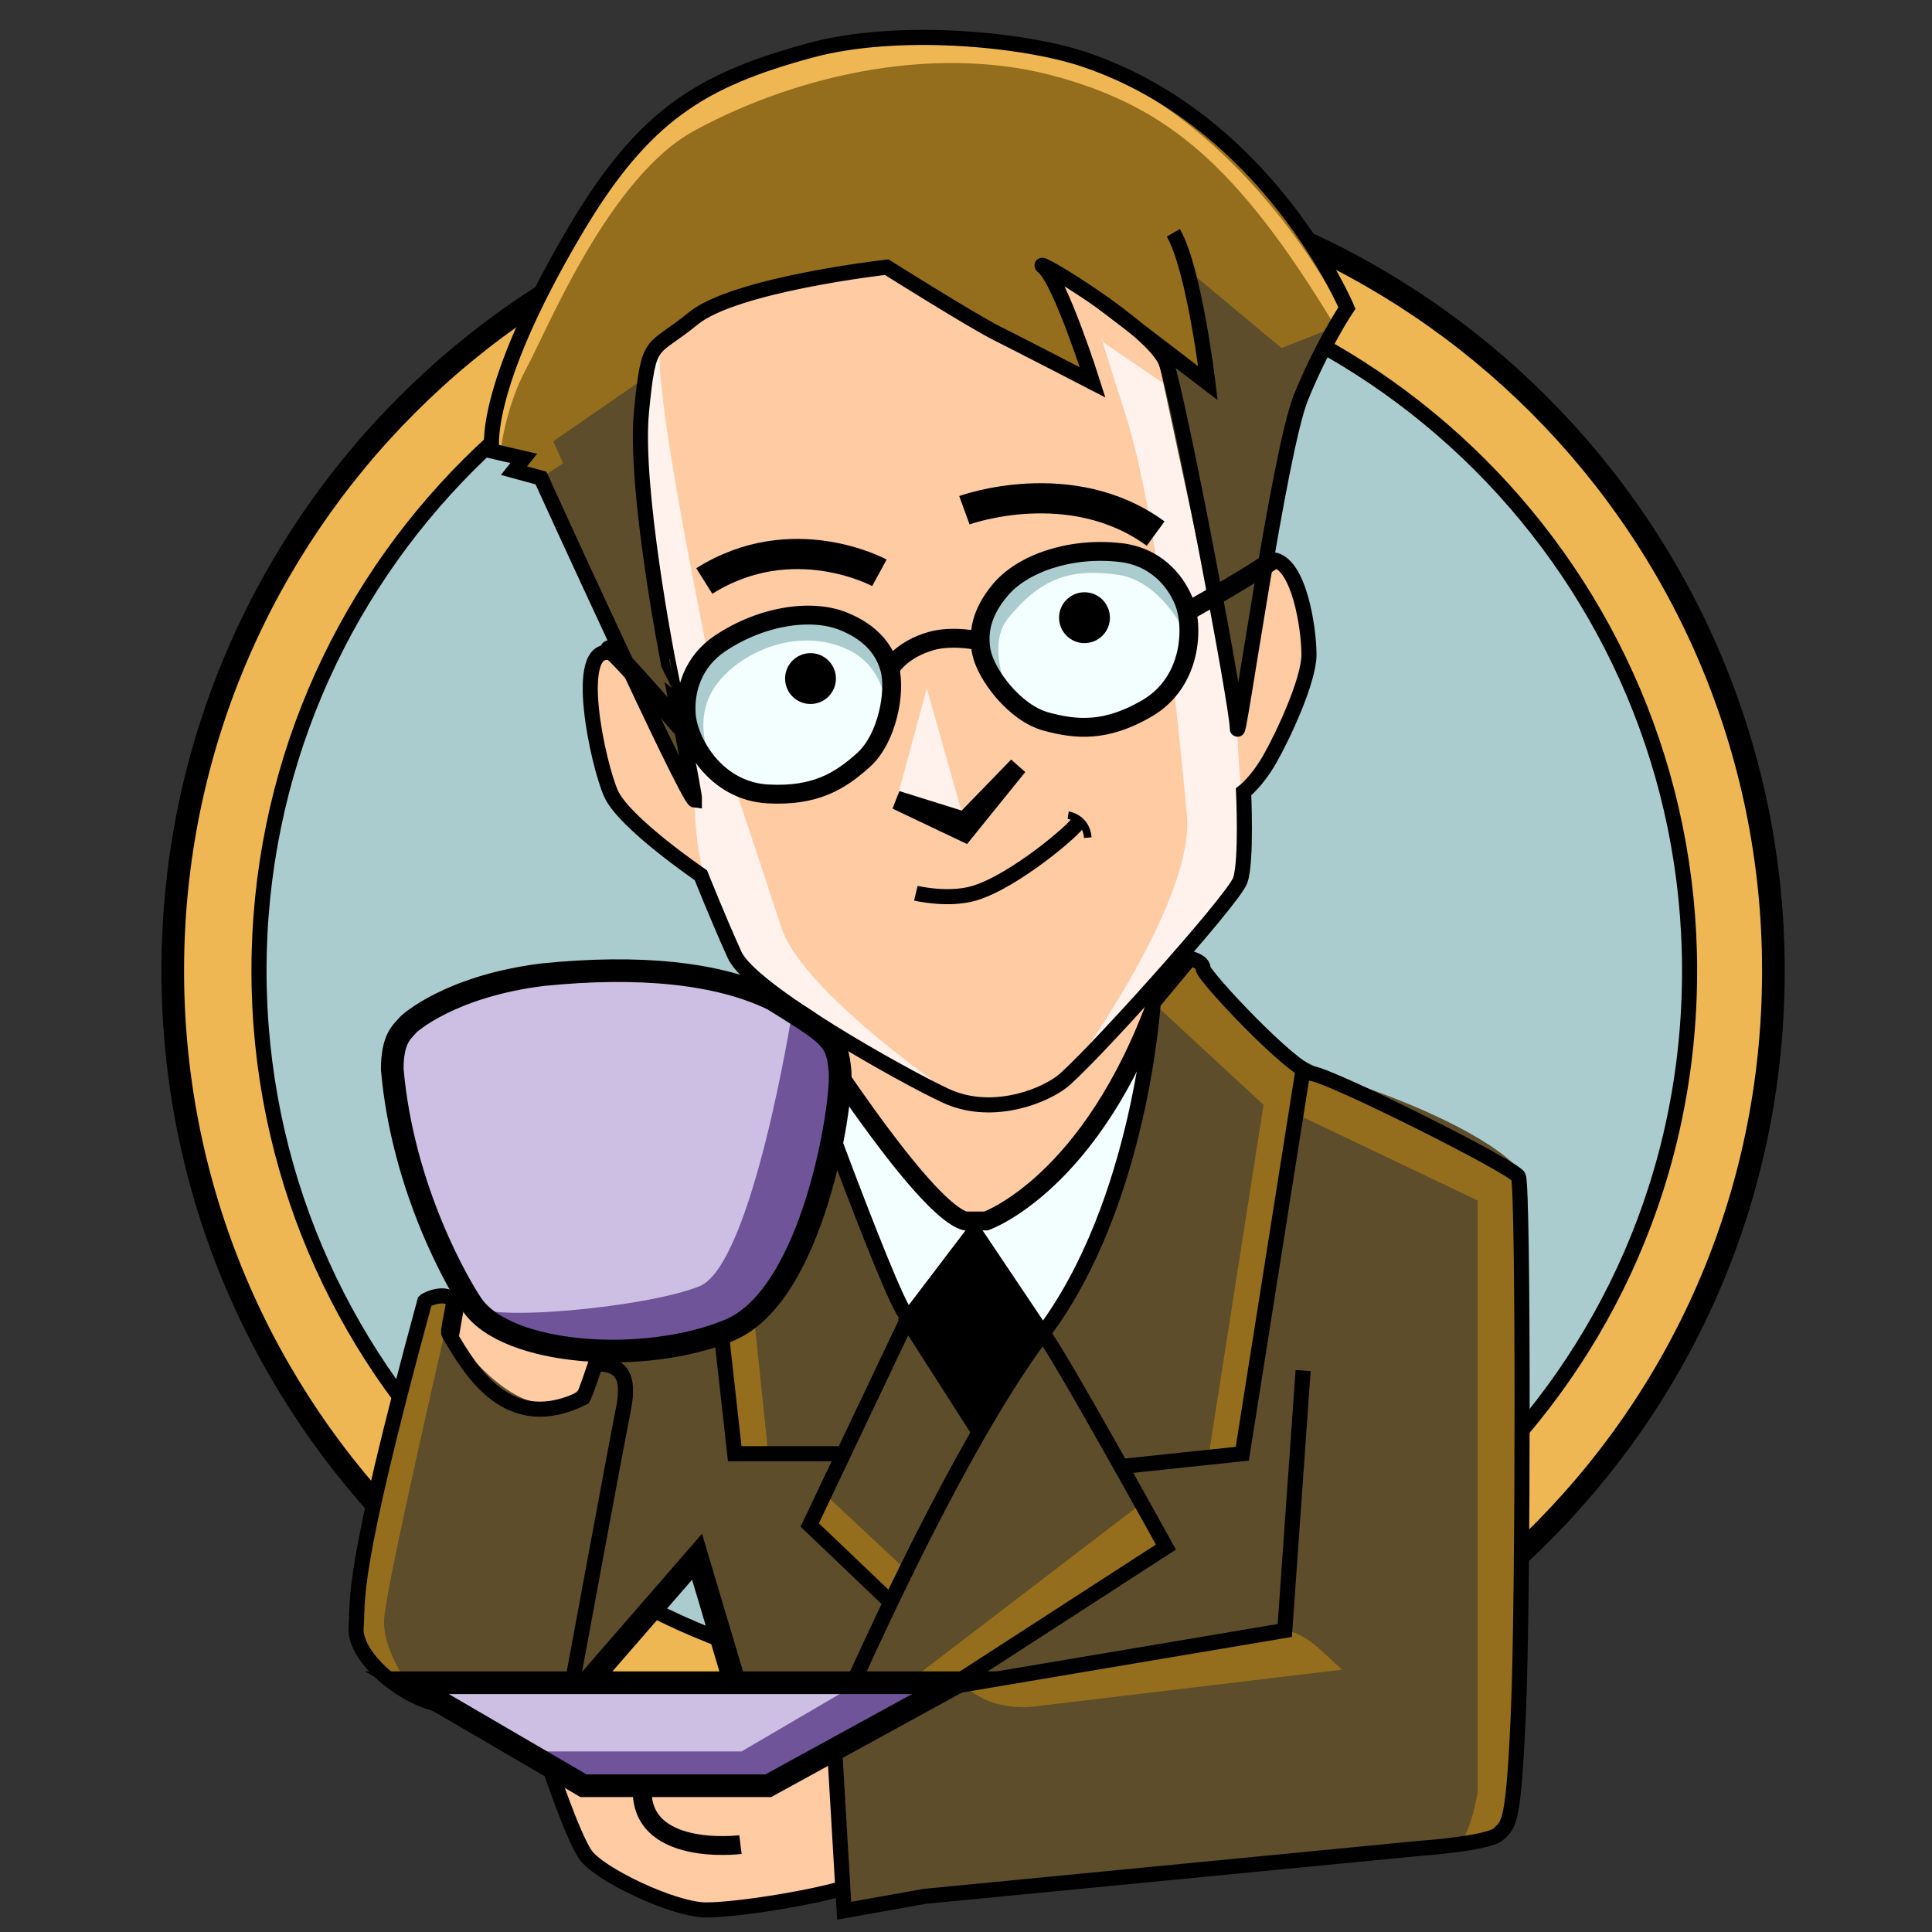 <!DOCTYPE svg PUBLIC "-//W3C//DTD SVG 1.1//EN" "http://www.w3.org/Graphics/SVG/1.1/DTD/svg11.dtd">
<svg xmlns="http://www.w3.org/2000/svg" xmlns:xlink="http://www.w3.org/1999/xlink" version="1.1" id="Layer_1" width="512px" height="512px" viewport="0 0 512 512">
<rect width="100%" height="100%" fill="#333333" stroke="none"/>
<style>
/* <![CDATA[*/


.fillSuitColor {
	fill: #5D4D2A;
}
.fillSuitHighlight {
	fill: #946E1C;
}

.fillShirtColor {
	fill: #F3FEFF;
}
.fillMirrorFrame {
	fill: #EFB754;
}

.fillCup {
	fill: #cdbfe3;
}

.fillCupHighlight {
	fill: #6f5499;
}

/*]]>*/
</style>
<g id="Mirror">
	<path id="frame" class="fillMirrorFrame" stroke="#000000" stroke-width="6" stroke-miterlimit="10" d="M469.97,257.236 c0,121.186-99.761,212.093-212.095,212.093c-117.136,0-212.094-94.958-212.094-212.093c0-117.136,94.958-212.094,212.094-212.094 C375.012,45.142,469.97,140.1,469.97,257.236z"/>
	<path id="glass" fill="#AACCCE" stroke="#000000" stroke-width="4" stroke-miterlimit="10" d="M447.758,257.236 c0,108.313-89.162,189.561-189.56,189.561c-104.692,0-189.562-84.869-189.562-189.561c0-104.692,84.869-189.562,189.562-189.562 C362.889,67.676,447.758,152.544,447.758,257.236z"/>
</g>
<g id="Skin">
	<path id="body" fill="#FFCBA2" stroke="#000000" stroke-width="4" stroke-miterlimit="10" d="M242.709,247.105 c0,0,24.977-8.782,46.657,0c21.68,8.783,37.255,33.79,41.586,38.122c4.333,4.332,21.66,3.465,39.854,11.264 c18.192,7.797,17.326,2.599,24.259,12.128c6.932,9.528,3.467,31.192,5.197,60.649c1.733,29.454-7.798,101.364-8.665,107.43 c-0.865,6.065-64.114,9.53-77.109,9.53s-82.307,11.264-90.104,13.861c-7.799,2.598-28.592,6.065-37.255,6.065 s-28.591-9.529-32.056-14.729c-3.467-5.199-9.532-23.394-9.532-23.394s20.078,4.03,27.876,4.03c7.797,0,30.176,0.304,38.837-6.63 c8.663-6.933-12.13-23.394-12.13-23.394s-12.995-47.648-12.995-49.383c0-1.735-25.124,44.186-32.056,49.383 c-6.933,5.199-25.992,13.864-31.191,12.997c-5.198-0.868-19.929-14.73-19.061-25.128c0.866-10.396,13.861-70.178,14.728-75.377 c0.867-5.197,10.396-60.215,14.731-61.729c4.331-1.516,38.986-21.431,51.114-17.971c12.13,3.459,27.725-9.537,31.19-13.002 C220.052,258.366,242.709,247.105,242.709,247.105z"/>
	<path id="thumb" fill="none" stroke="#000000" stroke-width="5" stroke-miterlimit="10" d="M196.228,488.834c0,0-27.361,3.48-26.004-15.595"/>
	<path id="face_fill" fill="#FFCBA2" d="M155.073,100.688c0,0,10.396-48.518,51.983-58.916 c41.587-10.396,69.803-10.92,89.239,7.798c23.393,22.526,23.393,49.385,28.591,72.778c5.198,23.392,0,32.057,0,32.057 s6.064-6.933,12.995-6.066c6.931,0.867,9.53,18.195,9.53,25.125c0,6.932-6.934,21.661-10.396,27.726 c-3.465,6.064-6.931,8.663-6.931,8.663s0.864,18.194-0.866,23.393c-1.732,5.199-41.586,49.383-47.651,53.716 c-6.063,4.333-19.063,8.664-30.324,3.466c-11.262-5.199-51.69-27.789-56.021-37.318c-4.33-9.531-8.959-21.164-8.959-21.164 s-20.36-13.862-23.825-21.66c-3.466-7.797-10.396-39.855,0-37.255c10.396,2.599,5.197,2.599,5.197,2.599 S155.073,118.882,155.073,100.688z"/>
	<g id="shadows">
		<path id="left_cheek" fill="#FFF1EB" d="M281.566,286.963c0,0,35.212-47.002,32.983-70.935c-2.229-23.934-7.694-79.384-16.44-106.676 c-8.748-27.292-5.719-18.626-5.719-18.626l15.92,10.83c0,0,19.568,79.708,19.589,91.404c0.019,11.696,3.754,36.48,1.318,40.287 C326.784,237.054,289.799,278.73,281.566,286.963z"/>
		<path id="right_cheek" fill="#FFF1EB" d="M255.575,291.96c-1.644-0.481-42.887-28.823-48.518-46.15c-5.631-17.328-11.699-35.332-11.699-35.332 S171.159,99.823,175.247,90.726c4.086-9.098-8.911,16.894-5.444,35.955c3.465,19.06,14.293,86.206,14.293,86.206 s0.052,14.099,3.704,22.863c3.652,8.764,8.119,21.958,27.316,33.852C234.314,281.492,255.575,291.96,255.575,291.96z"/>
		<polygon id="nose" fill="#FFF1EB" points="237.598,212.032 245.609,182.432 255.575,217.652 "/>
	</g>
	<path id="face_edge" fill="none" stroke="#000000" stroke-width="4" stroke-miterlimit="10" d="M154.553,100.688 c0,0,10.396-48.517,51.984-58.914c41.587-10.397,69.802-10.921,89.236,7.797c23.395,22.525,23.395,49.385,28.593,72.778 c5.198,23.392,0,32.056,0,32.056s6.064-6.932,12.996-6.065c6.931,0.866,9.529,18.195,9.529,25.125 c0,6.932-6.933,21.661-10.396,27.726c-3.467,6.064-6.934,8.663-6.934,8.663s0.866,18.194-0.865,23.393 c-1.734,5.199-41.588,49.384-47.652,53.717c-6.064,4.332-19.063,8.663-30.323,3.466c-11.262-5.199-51.689-27.789-56.021-37.319 c-4.331-9.53-8.958-21.164-8.958-21.164s-20.361-13.862-23.827-21.66c-3.465-7.797-10.396-39.854,0-37.254 c10.396,2.599,5.199,2.599,5.199,2.599S154.553,118.882,154.553,100.688z"/>
</g>
<g id="Jacket">
	<path id="shirt" class="fillShirtColor" stroke="#000000" stroke-width="5" stroke-miterlimit="10" d="M205.088,269.6c0,0,4.923-3.365,6.573-0.787 c8.279,12.932,34.018,52.047,44.131,54.756h5.522c0,0,28.05-9.748,45.84-59.688l14.529,30.448l-58.744,124.111h-27.942 l-40.287-128.66L205.088,269.6z"/>
	<path id="jacket_breast" class="fillSuitColor" d="M211.161,264.999c0,0,18.278,59.192,23.991,72.869 c7.557,18.091,22.997,39.599,22.997,39.599s0,0,6.83-9.185c5.738-7.716,24.733-32.983,28.021-41.897 c8.667-23.494,12.609-62.685,12.609-62.685l9.771-9.713c0,0,10.856,21.589,45.485,33.845 c34.632,12.256,41.537,21.968,41.537,21.968s1.306,172.911-5.199,176.185c-6.506,3.273-152.168,16.572-152.168,16.572 l-21.328,3.813l-3.826-44.09l-1.37-4.724l-23.802-13.646l-9.988-33.393l-32.092,39.615c0,0-32.045,2.495-40.5-1.751 c-12.193-6.124-20.997-6.067-17.296-27.867c3.702-21.799,17.732-77.723,17.732-77.723s23.686,41.479,40.825,25.489 c9.479-8.846,6.75-18.395,6.75-18.395l5.963-25.541l-0.635-32.056L211.161,264.999z"/>
	<g id="jacket_breast_highlights" class="fillSuitHighlight">
		<path d="M112.566,344.83c0,0-26.415,85.31-14.98,94.729c11.434,9.424,12.903,10.149,12.903,10.149 s-9.134-11.341-8.701-20.438c0.434-9.096,18.322-85.849,18.322-85.849L112.566,344.83z"/>
		<path d="M305.609,265.736l29.242,27.068l-14.62,93.4l8.986-0.951l14.256-90.066l48.125,22.967V474.97 c0,0-2.222,13.478-5.941,13.917c-3.724,0.438,14.193-1.304,14.816-7.851c0.625-6.546,2.122-154.651,2.122-154.651l-0.192-14.548 l-54.583-27.292l-11.523-7.447l-20.915-23.112L305.609,265.736z"/>
		<polygon points="302.552,398.419 240.414,445.947 252.63,447.134 308.982,409.991   "/>
		<path d="M256.009,447.134l84.474-15.048c0,0,3.899-0.002,9.53,5.197c5.632,5.198,5.632,5.198,5.632,5.198 l-80.945,9.688C274.698,452.171,263.966,454.16,256.009,447.134z"/>
		<polygon points="194.71,385.254 187.127,317.287 196.524,317.287 203.591,385.254   "/>
		<polygon points="215.286,404.362 236.39,423.922 240.179,416.128 218.512,395.877   "/>
	</g>
	<g id="Jacket_Details_2_">
		<polyline fill="none" stroke="#000000" stroke-width="4" stroke-miterlimit="10" points="345.339,283.402 329.219,385.254  298.027,388.548   "/>
		<path fill="none" stroke="#000000" stroke-width="4" stroke-miterlimit="10" d="M276.343,353.425 c2.841,2.634,32.641,56.566,32.641,56.566l-55.573,35.956"/>
		<polyline fill="none" stroke="#000000" stroke-width="4" stroke-miterlimit="10" points="258.197,326.385 240.414,349.771  214.585,404.143 236.054,424.628   "/>
		<polyline fill="none" stroke="#000000" stroke-width="4" stroke-miterlimit="10" points="223.396,385.254 194.71,385.254  186.645,312.956   "/>
		<line fill="none" stroke="#000000" stroke-width="3" stroke-miterlimit="10" x1="258.197" y1="326.385" x2="276.343" y2="353.425"/>
		<path id="Jacket_-_UnderL_2_" fill="none" d="M197.717,456.092c0,0-11.696-38.338-12.995-43.536 c-1.299-5.197-28.591,42.888-38.338,43.536c-9.747,0.65-37.69-14.296-29.892-39.638c3.074-9.985,40.896-33.136,43.063-63.122 c0.391-5.396,19.371-5.639,21.076-10.928c8.967-27.818-25.151-47.463-25.151-47.463l56.478-25.342c0,0,21.74,87.107,46.19,107.867 "/>
		<path id="Jacket_-_Sleeve_L_2_" fill="none" stroke="#000000" stroke-width="4" stroke-miterlimit="10" d="M112.566,344.83 c0.702-0.702,5.884-2.784,7.544,0c0.361,0.605-1.574,7.891-1.164,8.595c6.036,10.317,15.843,26.873,35.604,16.991 c0,0,0.679-1.189,3.279-8.986c6.173,0,9.319,2.414,7.371,12.078c-1.949,9.662-14.026,75.146-14.026,75.146 s-24.053,4.86-34.255,3.153c-10.2-1.709-23.197-12.755-22.547-20.555C95.023,423.456,92.423,418.907,112.566,344.83z"/>
		<path id="Jacket_-_Under_R_2_" fill="none" stroke="#000000" stroke-width="4" stroke-miterlimit="10" d="M305.609,265.736 c0,0-3.274,53.25-29.268,87.688c-25.991,34.438-57.831,109.815-57.831,109.815l0,0l2.598-1.084l2.6,44.212l21.328-3.813 l130.725-12.676c0,0,18.846-1.298,21.443-3.896c2.601-2.601,3.898-1.949,5.198-32.49c1.3-30.542,1.3-139.058,0-141.656 s-49.387-26.642-54.583-27.292c-5.198-0.65-28.999-25.992-28.999-27.906c0-1.914-3.439-2.652-3.439-2.652L305.609,265.736z"/>
		<polyline fill="none" stroke="#000000" stroke-width="4" stroke-miterlimit="10" points="251.242,447.134 340.481,432.086  345.339,363.208   "/>
		<polyline fill="none" stroke="#000000" stroke-width="6" stroke-miterlimit="10" points="150.31,452.171 184.722,412.556  196.524,452.171   "/>
		<path fill="none" stroke="#000000" stroke-width="4" stroke-miterlimit="10" d="M209.054,269.6c0,0,26.561,73.813,31.125,78.946"/>
	</g>
	<polygon id="tie" class="fillTieColor" stroke="#000000" stroke-width="4" stroke-miterlimit="10" points="258.197,326.385  240.414,349.771 258.148,377.467 275.337,351.926  "/>
	<line fill="none" stroke="#000000" stroke-width="3" stroke-miterlimit="10" x1="161.42" y1="346.443" x2="157.829" y2="361.43"/>
</g>
<g id="Accessories">
	<g id="hair">
		<path id="hair_fill" fill="#946E1C" d="M184.096,212.032c-1.949-0.217-40.738-85.352-40.738-85.352l-7.147-1.95l2.599-3.249 l-8.448-1.95c0,0-3.249-15.595,22.094-58.481c25.342-42.887,49.385-44.187,110.037-48.086 c60.651-3.898,92.699,68.879,92.699,68.879s-4.55,9.097-10.396,23.393c-5.848,14.295-16.895,93.571-16.895,87.723 s-15.596-87.723-18.845-96.82c-3.248-9.097-37.039-29.24-32.492-25.341c4.552,3.898,12.998,30.54,12.998,30.54 s-18.845-9.746-25.342-12.995c-6.496-3.25-29.241-17.544-29.241-17.544s-40.288,4.548-51.334,13.646 c-11.047,9.097-11.697,4.548-13.646,24.691c-1.949,20.143,6.95,65.629,6.95,65.629S184.162,210.353,184.096,212.032z"/>
		<path fill="#5D4D2A" d="M314.551,71.333l25.064,20.908l13.078-5.161c0,0-9.54,22.411-11.032,29.371 c-1.493,6.959-13.762,76.508-13.762,76.508L306.256,91.958l15.429,9.597L314.551,71.333z"/>
		<polygon fill="#5D4D2A" points="168.901,116.933 184.096,212.032 143.357,126.681 149.225,122.781 146.625,116.933  168.901,101.555   "/>
		<path fill="#EFB754" d="M353.353,85.67l1.839-3.826c0,0-38.102-77.758-111.605-71.979c-74.938,5.892-78.588,29.451-100.228,67.718 s-11.693,42.25-10.778,42.46c0,0,1.269-11.99,6.898-22.388c5.633-10.397,21.853-50.737,44.618-63.075 c28.296-15.334,65.296-23.057,96.818-14.034C309.147,28.627,327.667,43.361,353.353,85.67"/>
		<path id="hair_line" fill="none" stroke="#000000" stroke-width="4" stroke-miterlimit="10" d="M184.096,212.032 c-1.949-0.217-40.738-85.352-40.738-85.352l-7.147-1.95l2.599-3.249l-8.448-1.95c0,0-3.249-15.595,22.094-58.481 c18.175-30.757,33.587-39.872,62.287-47.699c22.856-6.233,56.368-3.083,72.657,2.411c48.869,16.477,69.546,65.866,69.546,65.866 s-6.304,9.313-12.15,23.609c-5.848,14.295-16.895,93.571-16.895,87.723s-15.596-87.723-18.845-96.82 c-3.248-9.097-37.039-29.24-32.492-25.341c4.552,3.898,12.998,30.54,12.998,30.54s-18.845-9.746-25.342-12.995 C257.725,85.094,234.98,70.8,234.98,70.8s-40.288,4.548-51.334,13.646c-11.047,9.097-11.697,4.548-13.646,24.691 s6.95,65.629,6.95,65.629S184.162,210.353,184.096,212.032z"/>
		<path id="hair_part" fill="none" stroke="#000000" stroke-width="4" stroke-miterlimit="10" d="M292.391,80.344l27.73,21.211 c0,0-3.624-30.325-9.177-39.855"/>
	</g>
	<g id="expression">
		<path fill="none" stroke="#000000" stroke-width="8" stroke-miterlimit="10" d="M255.575,135.214c0,0,28.155-10.267,50.681,6.195"/>
		<path fill="none" stroke="#000000" stroke-width="8" stroke-miterlimit="10" d="M233.05,151.806c0,0-23.012-12.563-46.405,2.166"/>
		<path fill="none" stroke="#000000" stroke-width="4" stroke-miterlimit="10" d="M242.709,236.713c0,0,8.533,2.057,15.488,0 c10.592-3.133,27.27-17.329,27.701-19.062"/>
		<path fill="none" stroke="#000000" stroke-width="2" stroke-miterlimit="10" d="M283.083,216.028c0,0,4.767,0.689,5.198,5.951"/>
		<polygon fill="none" stroke="#000000" stroke-width="5" stroke-miterlimit="10" points="269.761,203.031 255.575,220.576  237.598,212.032 255.575,217.652   "/>
	</g>
	<g id="glasses">
		<path fill="#F3FEFF" d="M260.12,172.952c-1.707-7.934,2.585-13.757,4.972-16.618c5.708-6.841,18.229-11.459,31.893-9.899 c8.846,1.01,14.243,6.924,16.671,12.735c2.807,6.714,2.331,21.582-9.755,28.591c-10.83,6.281-18.629,5.631-26.644,3.465 C268.923,188.975,261.398,178.897,260.12,172.952z"/>
		<path fill="#F3FEFF" d="M235.82,177.333c-2.082-7.845-8.549-11.085-11.975-12.551c-8.191-3.502-21.443-1.934-32.911,5.66 c-7.422,4.915-9.546,12.636-9.07,18.914c0.549,7.258,7.721,20.289,21.671,21.047c12.502,0.68,19.156-3.44,25.312-9.009 C235.251,195.605,237.379,183.21,235.82,177.333z"/>
		<path fill="#AACCCE" d="M235.039,190.406c0,0,5.316-31.321-25.718-27.045c-19.159,2.64-27.374,15.473-27.414,20.756 c-0.107,15.065,8.526,20.989,8.526,20.989s-9.537-13.694,0.702-25.277c6.822-7.718,20.993-13.542,33.48-7.718 C235.82,177.333,235.039,190.406,235.039,190.406z"/>
		<path fill="#AACCCE" d="M313.654,166.898c0,0,0-30.169-35.383-17.245c-15.861,5.792-18.547,18.032-18.151,23.298 c0.394,5.27,7.921,12.612,7.921,12.612s-7.282-14.025-0.771-21.871c8.067-9.722,15.506-13.367,29.135-11.346 C307.358,153.972,313.654,166.898,313.654,166.898z"/>
		<path fill="none" stroke="#000000" stroke-width="5" stroke-miterlimit="10" d="M260.12,172.952 c-1.707-7.934,2.585-13.757,4.972-16.618c5.708-6.841,18.229-11.459,31.893-9.899c8.846,1.01,14.243,6.924,16.671,12.735 c2.807,6.714,2.331,21.582-9.755,28.591c-10.83,6.281-18.629,5.631-26.644,3.465C268.923,188.975,261.398,178.897,260.12,172.952z "/>
		<path fill="none" stroke="#000000" stroke-width="5" stroke-miterlimit="10" d="M235.82,177.333 c-2.082-7.845-8.549-11.085-11.975-12.551c-8.191-3.502-21.443-1.934-32.911,5.66c-7.422,4.915-9.546,12.636-9.07,18.914 c0.549,7.258,7.721,20.289,21.671,21.047c12.502,0.68,19.156-3.44,25.312-9.009C235.251,195.605,237.379,183.21,235.82,177.333z"/>
		<path fill="none" stroke="#000000" stroke-width="5" stroke-miterlimit="10" d="M236.188,176.756c0,0,2.813-4.647,10.528-6.865 c5.838-1.678,13.126,0,13.126,0"/>
		<path fill="none" stroke="#000000" stroke-width="5" stroke-miterlimit="10" d="M314.551,162.108c0,0,16.639-9.219,22.813-13.768"/>
		<path fill="none" stroke="#000000" stroke-width="5" stroke-miterlimit="10" d="M180.545,192.753c0,0-22.182-25.786-18.629-19.72"/>
		<circle stroke="#000000" stroke-width="2" stroke-miterlimit="10" cx="287.4" cy="163.693" r="5.738"/>
		<circle stroke="#000000" stroke-width="2" stroke-miterlimit="10" cx="214.792" cy="179.828" r="5.738"/>
	</g>
	<g id="tea_cup">
		<g id="cup">
			<path id="cup_2_" class="fillCup" d="M108.305,271.43c0,0,10.685-10.041,35.528-13.131c25.485-2.573,46.47-0.515,61.015,6.566 c15.317,9.525,16.99,10.426,17.765,18.922c0.771,8.497-6.952,59.47-29.351,68.736c-22.398,9.27-58.891,6.761-68.159-6.758 c-3.323-4.845-18.343-30.313-21.149-62.365C103.942,275.098,106.565,273.456,108.305,271.43z"/>
			<path class="fillCupHighlight" d="M209.964,268.057c0,0-10.582,67.139-24.601,72.812c-14.018,5.673-57.308,9.716-60.261,4.899 c-2.95-4.817,10.006,19.493,61.812,8.969c0,0,15.32-3.662,21.6-17.527c6.279-13.863,14.883-48.77,14.099-53.42 C221.83,279.136,209.964,268.057,209.964,268.057z"/>
			<path id="cup_1_" fill="none" stroke="#000000" stroke-width="6" stroke-miterlimit="10" d="M108.305,271.43 c0,0,10.685-10.041,35.528-13.131c25.485-2.573,46.47-0.515,61.015,6.566c15.317,9.525,16.99,10.426,17.765,18.922 c0.771,8.497-6.952,59.47-29.351,68.736c-22.398,9.27-58.891,6.761-68.159-6.758c-3.323-4.845-18.343-30.313-21.149-62.365 C103.942,275.098,106.565,273.456,108.305,271.43z"/>

		</g>
		<g id="saucer">
			<polygon id="saucer_2_" class="fillCup" points="107.853,445.947 253.409,445.947 203.591,473.239 154.637,473.239   "/>
			<polygon class="fillCupHighlight" points="225.593,447.134 196.524,464.142 141.208,464.142 154.637,473.239 203.591,473.239  248.621,445.947   "/>
			<polygon id="saucer_1_" fill="none" stroke="#000000" stroke-width="6" stroke-miterlimit="10" points="107.853,445.947  253.409,445.947 203.591,473.239 154.637,473.239   "/>
		</g>
	</g>
	<g id="logo" transform="translate(136 339) scale(6)">
		<!-- TODO This is where remote logos go. -->
	</g>
</g>
</svg>
